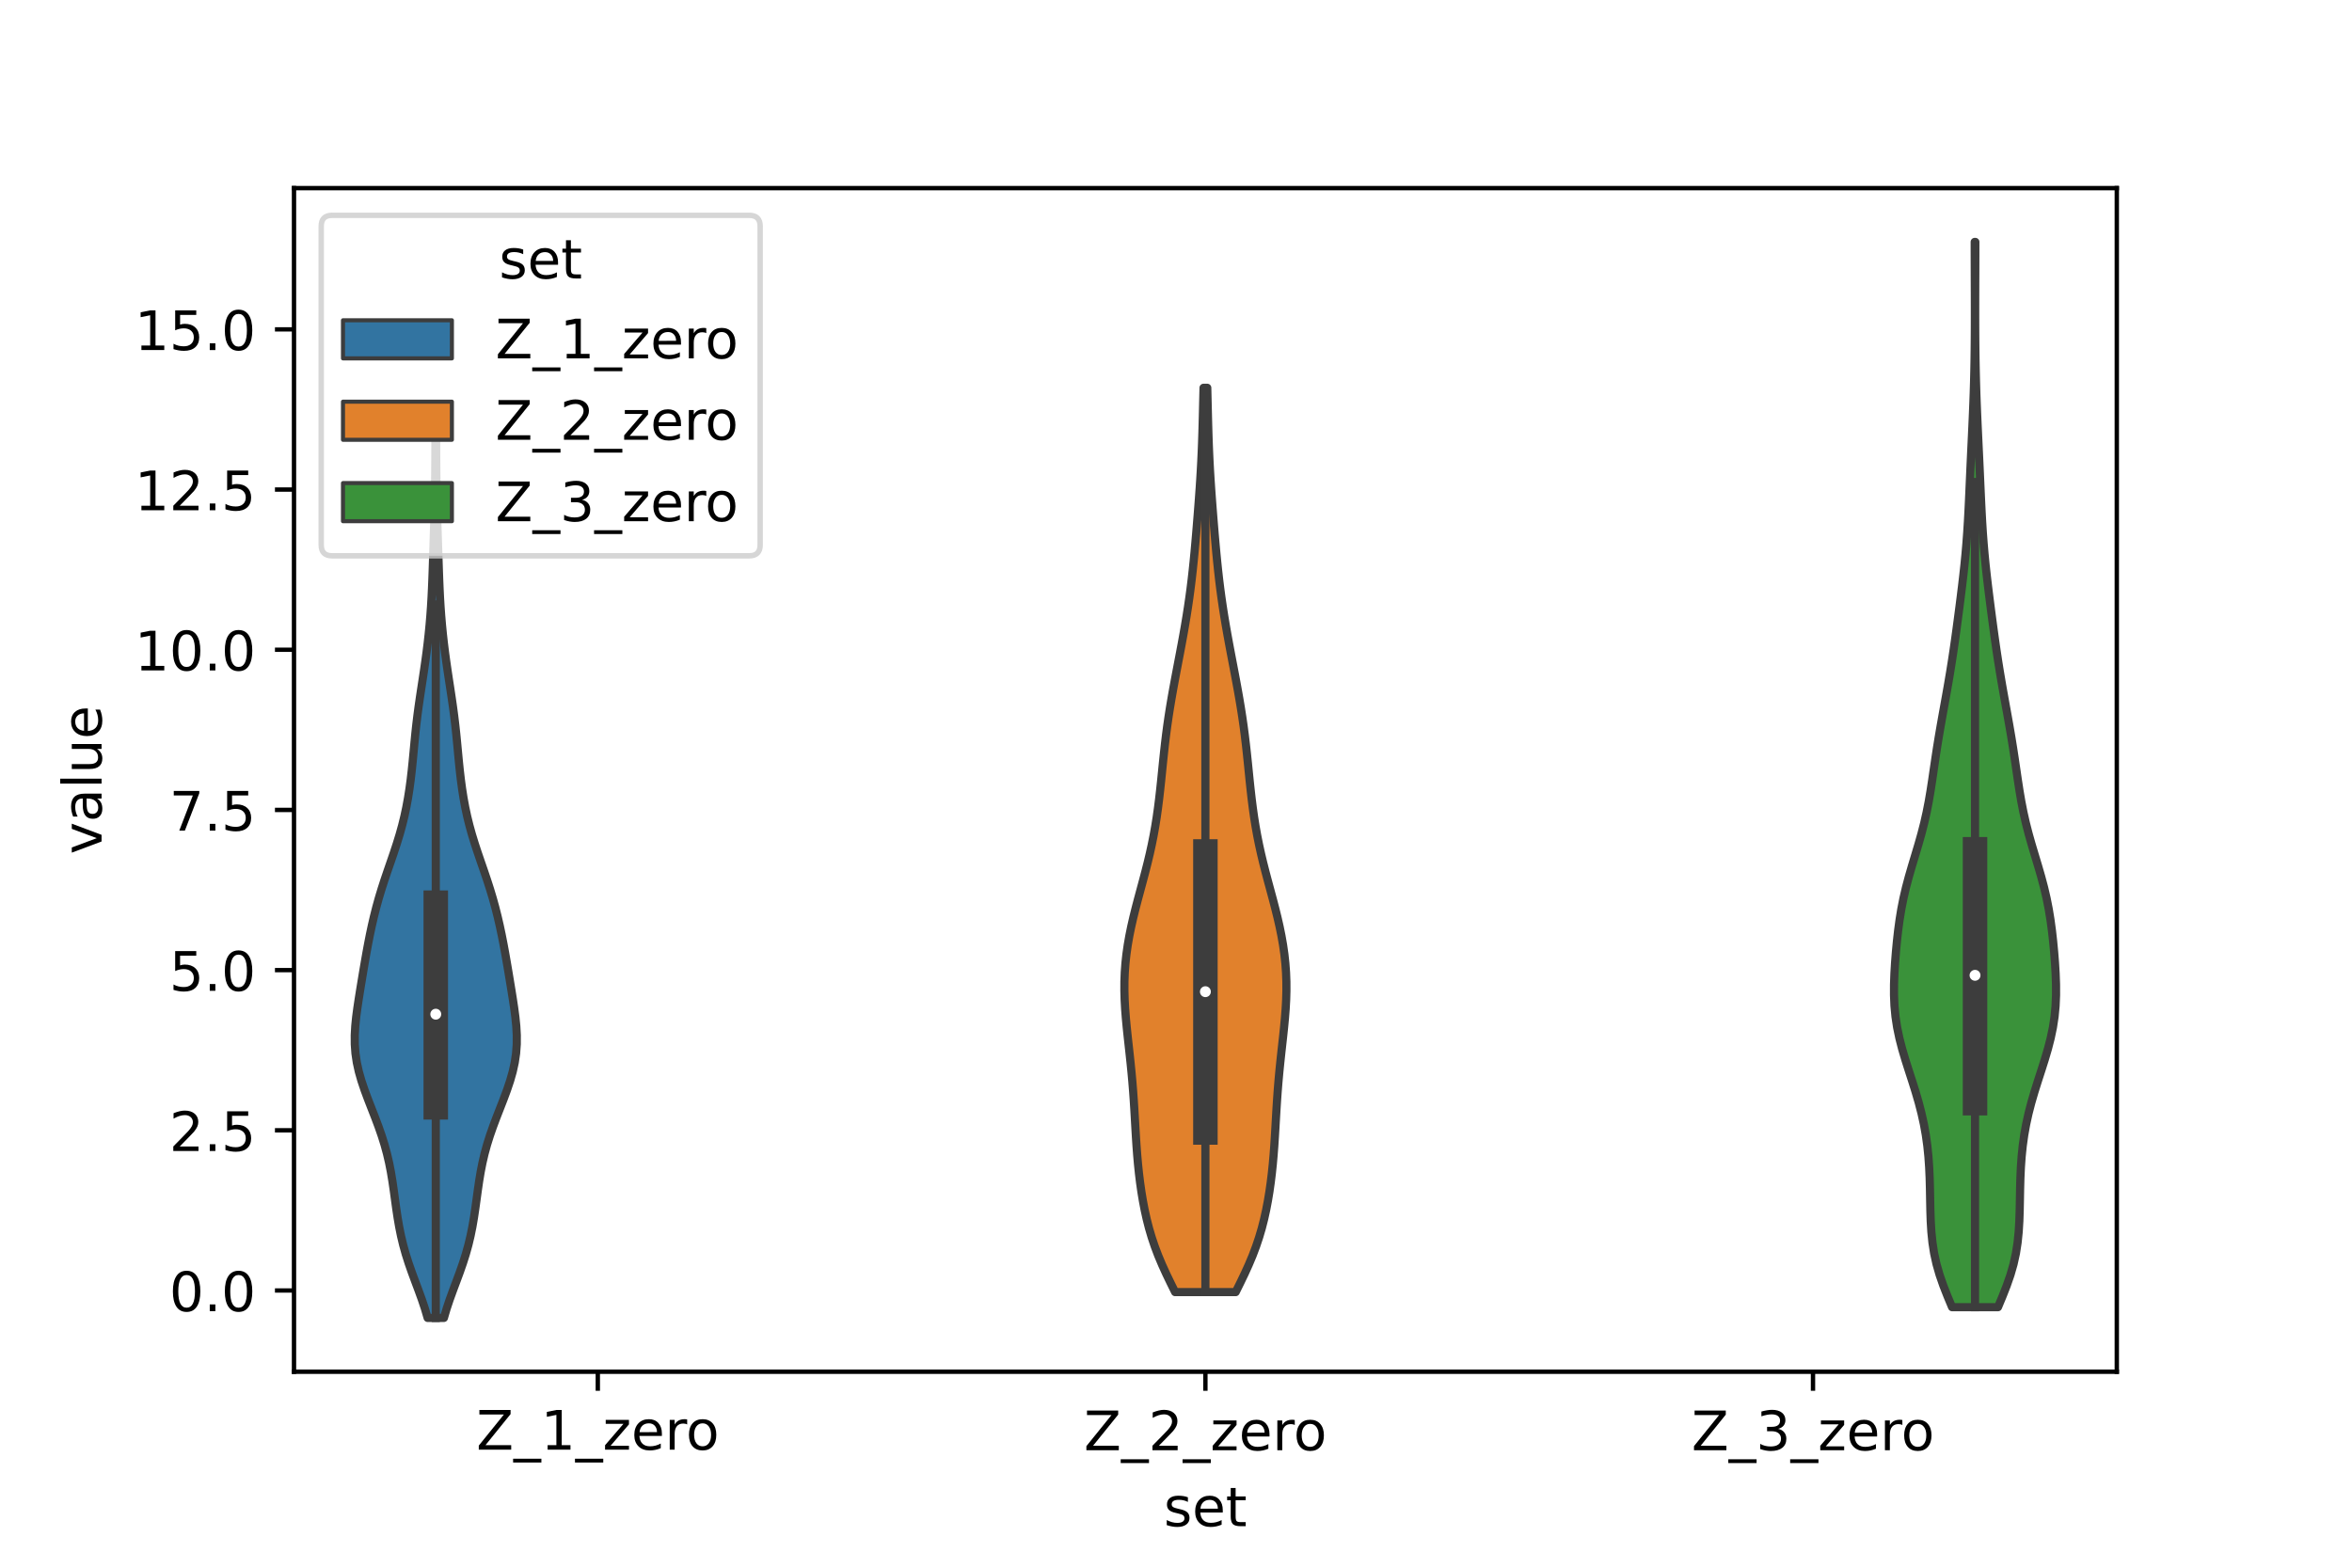 <?xml version="1.0" encoding="utf-8" standalone="no"?>
<!DOCTYPE svg PUBLIC "-//W3C//DTD SVG 1.1//EN"
  "http://www.w3.org/Graphics/SVG/1.1/DTD/svg11.dtd">
<!-- Created with matplotlib (https://matplotlib.org/) -->
<svg height="288pt" version="1.1" viewBox="0 0 432 288" width="432pt" xmlns="http://www.w3.org/2000/svg" xmlns:xlink="http://www.w3.org/1999/xlink">
 <defs>
  <style type="text/css">*{stroke-linecap:butt;stroke-linejoin:round;}</style>
 </defs>
 <g id="figure_1">
  <g id="patch_1">
   <path d="M 0 288 
L 432 288 
L 432 0 
L 0 0 
z
" style="fill:#ffffff;"/>
  </g>
  <g id="axes_1">
   <g id="patch_2">
    <path d="M 54 252 
L 388.8 252 
L 388.8 34.56 
L 54 34.56 
z
" style="fill:#ffffff;"/>
   </g>
   <g id="PolyCollection_1">
    <defs>
     <path d="M 81.535 -45.884 
L 78.545 -45.884 
L 78.053 -47.559 
L 77.493 -49.235 
L 76.886 -50.91 
L 76.258 -52.586 
L 75.638 -54.261 
L 75.052 -55.937 
L 74.52 -57.612 
L 74.052 -59.288 
L 73.652 -60.963 
L 73.313 -62.639 
L 73.026 -64.314 
L 72.776 -65.99 
L 72.545 -67.665 
L 72.318 -69.341 
L 72.074 -71.016 
L 71.797 -72.692 
L 71.469 -74.367 
L 71.079 -76.043 
L 70.621 -77.718 
L 70.094 -79.394 
L 69.508 -81.069 
L 68.878 -82.745 
L 68.223 -84.42 
L 67.571 -86.096 
L 66.949 -87.771 
L 66.385 -89.447 
L 65.908 -91.122 
L 65.538 -92.798 
L 65.29 -94.473 
L 65.166 -96.149 
L 65.16 -97.824 
L 65.253 -99.5 
L 65.422 -101.175 
L 65.644 -102.851 
L 65.896 -104.526 
L 66.163 -106.202 
L 66.438 -107.877 
L 66.716 -109.553 
L 67.001 -111.228 
L 67.295 -112.904 
L 67.604 -114.579 
L 67.933 -116.255 
L 68.289 -117.93 
L 68.676 -119.606 
L 69.1 -121.281 
L 69.563 -122.957 
L 70.067 -124.632 
L 70.607 -126.308 
L 71.174 -127.983 
L 71.754 -129.659 
L 72.328 -131.334 
L 72.88 -133.01 
L 73.395 -134.685 
L 73.861 -136.361 
L 74.273 -138.036 
L 74.632 -139.712 
L 74.94 -141.387 
L 75.203 -143.063 
L 75.429 -144.738 
L 75.623 -146.414 
L 75.796 -148.089 
L 75.955 -149.765 
L 76.112 -151.44 
L 76.275 -153.116 
L 76.455 -154.791 
L 76.656 -156.467 
L 76.878 -158.142 
L 77.119 -159.818 
L 77.371 -161.493 
L 77.628 -163.169 
L 77.88 -164.845 
L 78.121 -166.52 
L 78.348 -168.196 
L 78.555 -169.871 
L 78.741 -171.547 
L 78.905 -173.222 
L 79.047 -174.898 
L 79.166 -176.573 
L 79.265 -178.249 
L 79.346 -179.924 
L 79.415 -181.6 
L 79.475 -183.275 
L 79.53 -184.951 
L 79.584 -186.626 
L 79.637 -188.302 
L 79.69 -189.977 
L 79.742 -191.653 
L 79.79 -193.328 
L 79.834 -195.004 
L 79.871 -196.679 
L 79.902 -198.355 
L 79.926 -200.03 
L 79.944 -201.706 
L 79.956 -203.381 
L 79.964 -205.057 
L 79.968 -206.732 
L 79.97 -208.408 
L 79.973 -210.083 
L 79.976 -211.759 
L 80.104 -211.759 
L 80.104 -211.759 
L 80.107 -210.083 
L 80.11 -208.408 
L 80.112 -206.732 
L 80.116 -205.057 
L 80.124 -203.381 
L 80.136 -201.706 
L 80.154 -200.03 
L 80.178 -198.355 
L 80.209 -196.679 
L 80.246 -195.004 
L 80.29 -193.328 
L 80.338 -191.653 
L 80.39 -189.977 
L 80.443 -188.302 
L 80.496 -186.626 
L 80.55 -184.951 
L 80.605 -183.275 
L 80.665 -181.6 
L 80.734 -179.924 
L 80.815 -178.249 
L 80.914 -176.573 
L 81.033 -174.898 
L 81.175 -173.222 
L 81.339 -171.547 
L 81.525 -169.871 
L 81.732 -168.196 
L 81.959 -166.52 
L 82.2 -164.845 
L 82.452 -163.169 
L 82.709 -161.493 
L 82.961 -159.818 
L 83.202 -158.142 
L 83.424 -156.467 
L 83.625 -154.791 
L 83.805 -153.116 
L 83.968 -151.44 
L 84.125 -149.765 
L 84.284 -148.089 
L 84.457 -146.414 
L 84.651 -144.738 
L 84.877 -143.063 
L 85.14 -141.387 
L 85.448 -139.712 
L 85.807 -138.036 
L 86.219 -136.361 
L 86.685 -134.685 
L 87.2 -133.01 
L 87.752 -131.334 
L 88.326 -129.659 
L 88.906 -127.983 
L 89.473 -126.308 
L 90.013 -124.632 
L 90.517 -122.957 
L 90.98 -121.281 
L 91.404 -119.606 
L 91.791 -117.93 
L 92.147 -116.255 
L 92.476 -114.579 
L 92.785 -112.904 
L 93.079 -111.228 
L 93.364 -109.553 
L 93.642 -107.877 
L 93.917 -106.202 
L 94.184 -104.526 
L 94.436 -102.851 
L 94.658 -101.175 
L 94.827 -99.5 
L 94.92 -97.824 
L 94.914 -96.149 
L 94.79 -94.473 
L 94.542 -92.798 
L 94.172 -91.122 
L 93.695 -89.447 
L 93.131 -87.771 
L 92.509 -86.096 
L 91.857 -84.42 
L 91.202 -82.745 
L 90.572 -81.069 
L 89.986 -79.394 
L 89.459 -77.718 
L 89.001 -76.043 
L 88.611 -74.367 
L 88.283 -72.692 
L 88.006 -71.016 
L 87.762 -69.341 
L 87.535 -67.665 
L 87.304 -65.99 
L 87.054 -64.314 
L 86.767 -62.639 
L 86.428 -60.963 
L 86.028 -59.288 
L 85.56 -57.612 
L 85.028 -55.937 
L 84.442 -54.261 
L 83.822 -52.586 
L 83.194 -50.91 
L 82.587 -49.235 
L 82.027 -47.559 
L 81.535 -45.884 
z
" id="me15325c383" style="stroke:#3d3d3d;stroke-width:1.5;"/>
    </defs>
    <g clip-path="url(#p0ab352d6b3)">
     <use style="fill:#3274a1;stroke:#3d3d3d;stroke-width:1.5;" x="0" xlink:href="#me15325c383" y="288"/>
    </g>
   </g>
   <g id="PolyCollection_2">
    <defs>
     <path d="M 226.96 -50.626 
L 215.84 -50.626 
L 215.009 -52.305 
L 214.201 -53.983 
L 213.437 -55.661 
L 212.732 -57.339 
L 212.097 -59.017 
L 211.533 -60.695 
L 211.039 -62.373 
L 210.61 -64.051 
L 210.239 -65.729 
L 209.918 -67.407 
L 209.64 -69.086 
L 209.402 -70.764 
L 209.197 -72.442 
L 209.022 -74.12 
L 208.874 -75.798 
L 208.748 -77.476 
L 208.639 -79.154 
L 208.54 -80.832 
L 208.445 -82.51 
L 208.347 -84.188 
L 208.241 -85.867 
L 208.122 -87.545 
L 207.988 -89.223 
L 207.837 -90.901 
L 207.671 -92.579 
L 207.493 -94.257 
L 207.308 -95.935 
L 207.123 -97.613 
L 206.947 -99.291 
L 206.789 -100.969 
L 206.659 -102.648 
L 206.566 -104.326 
L 206.52 -106.004 
L 206.526 -107.682 
L 206.59 -109.36 
L 206.713 -111.038 
L 206.895 -112.716 
L 207.135 -114.394 
L 207.429 -116.072 
L 207.77 -117.75 
L 208.153 -119.429 
L 208.568 -121.107 
L 209.007 -122.785 
L 209.459 -124.463 
L 209.913 -126.141 
L 210.358 -127.819 
L 210.785 -129.497 
L 211.185 -131.175 
L 211.554 -132.853 
L 211.889 -134.531 
L 212.189 -136.21 
L 212.456 -137.888 
L 212.692 -139.566 
L 212.903 -141.244 
L 213.094 -142.922 
L 213.272 -144.6 
L 213.441 -146.278 
L 213.61 -147.956 
L 213.785 -149.634 
L 213.97 -151.312 
L 214.172 -152.991 
L 214.393 -154.669 
L 214.635 -156.347 
L 214.898 -158.025 
L 215.179 -159.703 
L 215.476 -161.381 
L 215.785 -163.059 
L 216.102 -164.737 
L 216.422 -166.415 
L 216.742 -168.093 
L 217.057 -169.772 
L 217.363 -171.45 
L 217.657 -173.128 
L 217.937 -174.806 
L 218.2 -176.484 
L 218.444 -178.162 
L 218.67 -179.84 
L 218.877 -181.518 
L 219.066 -183.196 
L 219.241 -184.874 
L 219.403 -186.553 
L 219.554 -188.231 
L 219.699 -189.909 
L 219.838 -191.587 
L 219.973 -193.265 
L 220.104 -194.943 
L 220.229 -196.621 
L 220.349 -198.299 
L 220.46 -199.977 
L 220.56 -201.655 
L 220.649 -203.334 
L 220.726 -205.012 
L 220.792 -206.69 
L 220.847 -208.368 
L 220.895 -210.046 
L 220.938 -211.724 
L 220.978 -213.402 
L 221.018 -215.08 
L 221.058 -216.758 
L 221.742 -216.758 
L 221.742 -216.758 
L 221.782 -215.08 
L 221.822 -213.402 
L 221.862 -211.724 
L 221.905 -210.046 
L 221.953 -208.368 
L 222.008 -206.69 
L 222.074 -205.012 
L 222.151 -203.334 
L 222.24 -201.655 
L 222.34 -199.977 
L 222.451 -198.299 
L 222.571 -196.621 
L 222.696 -194.943 
L 222.827 -193.265 
L 222.962 -191.587 
L 223.101 -189.909 
L 223.246 -188.231 
L 223.397 -186.553 
L 223.559 -184.874 
L 223.734 -183.196 
L 223.923 -181.518 
L 224.13 -179.84 
L 224.356 -178.162 
L 224.6 -176.484 
L 224.863 -174.806 
L 225.143 -173.128 
L 225.437 -171.45 
L 225.743 -169.772 
L 226.058 -168.093 
L 226.378 -166.415 
L 226.698 -164.737 
L 227.015 -163.059 
L 227.324 -161.381 
L 227.621 -159.703 
L 227.902 -158.025 
L 228.165 -156.347 
L 228.407 -154.669 
L 228.628 -152.991 
L 228.83 -151.312 
L 229.015 -149.634 
L 229.19 -147.956 
L 229.359 -146.278 
L 229.528 -144.6 
L 229.706 -142.922 
L 229.897 -141.244 
L 230.108 -139.566 
L 230.344 -137.888 
L 230.611 -136.21 
L 230.911 -134.531 
L 231.246 -132.853 
L 231.615 -131.175 
L 232.015 -129.497 
L 232.442 -127.819 
L 232.887 -126.141 
L 233.341 -124.463 
L 233.793 -122.785 
L 234.232 -121.107 
L 234.647 -119.429 
L 235.03 -117.75 
L 235.371 -116.072 
L 235.665 -114.394 
L 235.905 -112.716 
L 236.087 -111.038 
L 236.21 -109.36 
L 236.274 -107.682 
L 236.28 -106.004 
L 236.234 -104.326 
L 236.141 -102.648 
L 236.011 -100.969 
L 235.853 -99.291 
L 235.677 -97.613 
L 235.492 -95.935 
L 235.307 -94.257 
L 235.129 -92.579 
L 234.963 -90.901 
L 234.812 -89.223 
L 234.678 -87.545 
L 234.559 -85.867 
L 234.453 -84.188 
L 234.355 -82.51 
L 234.26 -80.832 
L 234.161 -79.154 
L 234.052 -77.476 
L 233.926 -75.798 
L 233.778 -74.12 
L 233.603 -72.442 
L 233.398 -70.764 
L 233.16 -69.086 
L 232.882 -67.407 
L 232.561 -65.729 
L 232.19 -64.051 
L 231.761 -62.373 
L 231.267 -60.695 
L 230.703 -59.017 
L 230.068 -57.339 
L 229.363 -55.661 
L 228.599 -53.983 
L 227.791 -52.305 
L 226.96 -50.626 
z
" id="m0bd077bb46" style="stroke:#3d3d3d;stroke-width:1.5;"/>
    </defs>
    <g clip-path="url(#p0ab352d6b3)">
     <use style="fill:#e1812c;stroke:#3d3d3d;stroke-width:1.5;" x="0" xlink:href="#m0bd077bb46" y="288"/>
    </g>
   </g>
   <g id="PolyCollection_3">
    <defs>
     <path d="M 366.976 -47.856 
L 358.544 -47.856 
L 357.72 -49.832 
L 356.942 -51.809 
L 356.254 -53.786 
L 355.686 -55.763 
L 355.25 -57.739 
L 354.942 -59.716 
L 354.741 -61.693 
L 354.622 -63.67 
L 354.557 -65.647 
L 354.517 -67.623 
L 354.481 -69.6 
L 354.427 -71.577 
L 354.338 -73.554 
L 354.199 -75.53 
L 353.998 -77.507 
L 353.723 -79.484 
L 353.369 -81.461 
L 352.934 -83.438 
L 352.423 -85.414 
L 351.847 -87.391 
L 351.226 -89.368 
L 350.586 -91.345 
L 349.958 -93.321 
L 349.374 -95.298 
L 348.865 -97.275 
L 348.453 -99.252 
L 348.152 -101.229 
L 347.964 -103.205 
L 347.88 -105.182 
L 347.883 -107.159 
L 347.954 -109.136 
L 348.073 -111.112 
L 348.228 -113.089 
L 348.414 -115.066 
L 348.635 -117.043 
L 348.901 -119.02 
L 349.223 -120.996 
L 349.613 -122.973 
L 350.074 -124.95 
L 350.599 -126.927 
L 351.171 -128.903 
L 351.767 -130.88 
L 352.358 -132.857 
L 352.917 -134.834 
L 353.425 -136.81 
L 353.872 -138.787 
L 354.258 -140.764 
L 354.594 -142.741 
L 354.898 -144.718 
L 355.186 -146.694 
L 355.477 -148.671 
L 355.779 -150.648 
L 356.1 -152.625 
L 356.438 -154.601 
L 356.789 -156.578 
L 357.146 -158.555 
L 357.502 -160.532 
L 357.849 -162.509 
L 358.183 -164.485 
L 358.5 -166.462 
L 358.8 -168.439 
L 359.084 -170.416 
L 359.356 -172.392 
L 359.62 -174.369 
L 359.878 -176.346 
L 360.13 -178.323 
L 360.374 -180.3 
L 360.606 -182.276 
L 360.821 -184.253 
L 361.014 -186.23 
L 361.183 -188.207 
L 361.329 -190.183 
L 361.453 -192.16 
L 361.56 -194.137 
L 361.655 -196.114 
L 361.744 -198.091 
L 361.831 -200.067 
L 361.919 -202.044 
L 362.01 -204.021 
L 362.103 -205.998 
L 362.196 -207.974 
L 362.287 -209.951 
L 362.374 -211.928 
L 362.453 -213.905 
L 362.524 -215.882 
L 362.583 -217.858 
L 362.632 -219.835 
L 362.67 -221.812 
L 362.697 -223.789 
L 362.715 -225.765 
L 362.726 -227.742 
L 362.73 -229.719 
L 362.73 -231.696 
L 362.726 -233.672 
L 362.72 -235.649 
L 362.713 -237.626 
L 362.707 -239.603 
L 362.703 -241.58 
L 362.702 -243.556 
L 362.818 -243.556 
L 362.818 -243.556 
L 362.817 -241.58 
L 362.813 -239.603 
L 362.807 -237.626 
L 362.8 -235.649 
L 362.794 -233.672 
L 362.79 -231.696 
L 362.79 -229.719 
L 362.794 -227.742 
L 362.805 -225.765 
L 362.823 -223.789 
L 362.85 -221.812 
L 362.888 -219.835 
L 362.937 -217.858 
L 362.996 -215.882 
L 363.067 -213.905 
L 363.146 -211.928 
L 363.233 -209.951 
L 363.324 -207.974 
L 363.417 -205.998 
L 363.51 -204.021 
L 363.601 -202.044 
L 363.689 -200.067 
L 363.776 -198.091 
L 363.865 -196.114 
L 363.96 -194.137 
L 364.067 -192.16 
L 364.191 -190.183 
L 364.337 -188.207 
L 364.506 -186.23 
L 364.699 -184.253 
L 364.914 -182.276 
L 365.146 -180.3 
L 365.39 -178.323 
L 365.642 -176.346 
L 365.9 -174.369 
L 366.164 -172.392 
L 366.436 -170.416 
L 366.72 -168.439 
L 367.02 -166.462 
L 367.337 -164.485 
L 367.671 -162.509 
L 368.018 -160.532 
L 368.374 -158.555 
L 368.731 -156.578 
L 369.082 -154.601 
L 369.42 -152.625 
L 369.74 -150.648 
L 370.043 -148.671 
L 370.334 -146.694 
L 370.622 -144.718 
L 370.926 -142.741 
L 371.262 -140.764 
L 371.648 -138.787 
L 372.095 -136.81 
L 372.603 -134.834 
L 373.162 -132.857 
L 373.753 -130.88 
L 374.349 -128.903 
L 374.921 -126.927 
L 375.446 -124.95 
L 375.907 -122.973 
L 376.297 -120.996 
L 376.619 -119.02 
L 376.885 -117.043 
L 377.106 -115.066 
L 377.292 -113.089 
L 377.447 -111.112 
L 377.566 -109.136 
L 377.637 -107.159 
L 377.64 -105.182 
L 377.556 -103.205 
L 377.368 -101.229 
L 377.067 -99.252 
L 376.655 -97.275 
L 376.146 -95.298 
L 375.562 -93.321 
L 374.934 -91.345 
L 374.294 -89.368 
L 373.673 -87.391 
L 373.097 -85.414 
L 372.586 -83.438 
L 372.151 -81.461 
L 371.797 -79.484 
L 371.522 -77.507 
L 371.321 -75.53 
L 371.182 -73.554 
L 371.093 -71.577 
L 371.039 -69.6 
L 371.003 -67.623 
L 370.963 -65.647 
L 370.898 -63.67 
L 370.779 -61.693 
L 370.578 -59.716 
L 370.27 -57.739 
L 369.834 -55.763 
L 369.266 -53.786 
L 368.578 -51.809 
L 367.8 -49.832 
L 366.976 -47.856 
z
" id="md43a4fb6d4" style="stroke:#3d3d3d;stroke-width:1.5;"/>
    </defs>
    <g clip-path="url(#p0ab352d6b3)">
     <use style="fill:#3a923a;stroke:#3d3d3d;stroke-width:1.5;" x="0" xlink:href="#md43a4fb6d4" y="288"/>
    </g>
   </g>
   <g id="patch_3">
    <path clip-path="url(#p0ab352d6b3)" d="M 109.8 237.076 
L 109.8 237.076 
L 109.8 237.076 
L 109.8 237.076 
z
" style="fill:#3274a1;stroke:#3d3d3d;stroke-linejoin:miter;stroke-width:0.75;"/>
   </g>
   <g id="patch_4">
    <path clip-path="url(#p0ab352d6b3)" d="M 109.8 237.076 
L 109.8 237.076 
L 109.8 237.076 
L 109.8 237.076 
z
" style="fill:#e1812c;stroke:#3d3d3d;stroke-linejoin:miter;stroke-width:0.75;"/>
   </g>
   <g id="patch_5">
    <path clip-path="url(#p0ab352d6b3)" d="M 109.8 237.076 
L 109.8 237.076 
L 109.8 237.076 
L 109.8 237.076 
z
" style="fill:#3a923a;stroke:#3d3d3d;stroke-linejoin:miter;stroke-width:0.75;"/>
   </g>
   <g id="matplotlib.axis_1">
    <g id="xtick_1">
     <g id="line2d_1">
      <defs>
       <path d="M 0 0 
L 0 3.5 
" id="m065d43fe01" style="stroke:#000000;stroke-width:0.8;"/>
      </defs>
      <g>
       <use style="stroke:#000000;stroke-width:0.8;" x="109.8" xlink:href="#m065d43fe01" y="252"/>
      </g>
     </g>
     <g id="text_1">
      <!-- Z_1_zero -->
      <g transform="translate(87.491 266.32)scale(0.1 -0.1)">
       <defs>
        <path d="M 5.609 72.906 
L 62.891 72.906 
L 62.891 65.375 
L 16.797 8.297 
L 64.016 8.297 
L 64.016 0 
L 4.5 0 
L 4.5 7.516 
L 50.594 64.594 
L 5.609 64.594 
z
" id="DejaVuSans-90"/>
        <path d="M 50.984 -16.609 
L 50.984 -23.578 
L -0.984 -23.578 
L -0.984 -16.609 
z
" id="DejaVuSans-95"/>
        <path d="M 12.406 8.297 
L 28.516 8.297 
L 28.516 63.922 
L 10.984 60.406 
L 10.984 69.391 
L 28.422 72.906 
L 38.281 72.906 
L 38.281 8.297 
L 54.391 8.297 
L 54.391 0 
L 12.406 0 
z
" id="DejaVuSans-49"/>
        <path d="M 5.516 54.688 
L 48.188 54.688 
L 48.188 46.484 
L 14.406 7.172 
L 48.188 7.172 
L 48.188 0 
L 4.297 0 
L 4.297 8.203 
L 38.094 47.516 
L 5.516 47.516 
z
" id="DejaVuSans-122"/>
        <path d="M 56.203 29.594 
L 56.203 25.203 
L 14.891 25.203 
Q 15.484 15.922 20.484 11.062 
Q 25.484 6.203 34.422 6.203 
Q 39.594 6.203 44.453 7.469 
Q 49.312 8.734 54.109 11.281 
L 54.109 2.781 
Q 49.266 0.734 44.188 -0.344 
Q 39.109 -1.422 33.891 -1.422 
Q 20.797 -1.422 13.156 6.188 
Q 5.516 13.812 5.516 26.812 
Q 5.516 40.234 12.766 48.109 
Q 20.016 56 32.328 56 
Q 43.359 56 49.781 48.891 
Q 56.203 41.797 56.203 29.594 
z
M 47.219 32.234 
Q 47.125 39.594 43.094 43.984 
Q 39.062 48.391 32.422 48.391 
Q 24.906 48.391 20.391 44.141 
Q 15.875 39.891 15.188 32.172 
z
" id="DejaVuSans-101"/>
        <path d="M 41.109 46.297 
Q 39.594 47.172 37.812 47.578 
Q 36.031 48 33.891 48 
Q 26.266 48 22.188 43.047 
Q 18.109 38.094 18.109 28.812 
L 18.109 0 
L 9.078 0 
L 9.078 54.688 
L 18.109 54.688 
L 18.109 46.188 
Q 20.953 51.172 25.484 53.578 
Q 30.031 56 36.531 56 
Q 37.453 56 38.578 55.875 
Q 39.703 55.766 41.062 55.516 
z
" id="DejaVuSans-114"/>
        <path d="M 30.609 48.391 
Q 23.391 48.391 19.188 42.75 
Q 14.984 37.109 14.984 27.297 
Q 14.984 17.484 19.156 11.844 
Q 23.344 6.203 30.609 6.203 
Q 37.797 6.203 41.984 11.859 
Q 46.188 17.531 46.188 27.297 
Q 46.188 37.016 41.984 42.703 
Q 37.797 48.391 30.609 48.391 
z
M 30.609 56 
Q 42.328 56 49.016 48.375 
Q 55.719 40.766 55.719 27.297 
Q 55.719 13.875 49.016 6.219 
Q 42.328 -1.422 30.609 -1.422 
Q 18.844 -1.422 12.172 6.219 
Q 5.516 13.875 5.516 27.297 
Q 5.516 40.766 12.172 48.375 
Q 18.844 56 30.609 56 
z
" id="DejaVuSans-111"/>
       </defs>
       <use xlink:href="#DejaVuSans-90"/>
       <use x="68.506" xlink:href="#DejaVuSans-95"/>
       <use x="118.506" xlink:href="#DejaVuSans-49"/>
       <use x="182.129" xlink:href="#DejaVuSans-95"/>
       <use x="232.129" xlink:href="#DejaVuSans-122"/>
       <use x="284.619" xlink:href="#DejaVuSans-101"/>
       <use x="346.143" xlink:href="#DejaVuSans-114"/>
       <use x="385.006" xlink:href="#DejaVuSans-111"/>
      </g>
     </g>
    </g>
    <g id="xtick_2">
     <g id="line2d_2">
      <g>
       <use style="stroke:#000000;stroke-width:0.8;" x="221.4" xlink:href="#m065d43fe01" y="252"/>
      </g>
     </g>
     <g id="text_2">
      <!-- Z_2_zero -->
      <g transform="translate(199.091 266.422)scale(0.1 -0.1)">
       <defs>
        <path d="M 19.188 8.297 
L 53.609 8.297 
L 53.609 0 
L 7.328 0 
L 7.328 8.297 
Q 12.938 14.109 22.625 23.891 
Q 32.328 33.688 34.812 36.531 
Q 39.547 41.844 41.422 45.531 
Q 43.312 49.219 43.312 52.781 
Q 43.312 58.594 39.234 62.25 
Q 35.156 65.922 28.609 65.922 
Q 23.969 65.922 18.812 64.312 
Q 13.672 62.703 7.812 59.422 
L 7.812 69.391 
Q 13.766 71.781 18.938 73 
Q 24.125 74.219 28.422 74.219 
Q 39.75 74.219 46.484 68.547 
Q 53.219 62.891 53.219 53.422 
Q 53.219 48.922 51.531 44.891 
Q 49.859 40.875 45.406 35.406 
Q 44.188 33.984 37.641 27.219 
Q 31.109 20.453 19.188 8.297 
z
" id="DejaVuSans-50"/>
       </defs>
       <use xlink:href="#DejaVuSans-90"/>
       <use x="68.506" xlink:href="#DejaVuSans-95"/>
       <use x="118.506" xlink:href="#DejaVuSans-50"/>
       <use x="182.129" xlink:href="#DejaVuSans-95"/>
       <use x="232.129" xlink:href="#DejaVuSans-122"/>
       <use x="284.619" xlink:href="#DejaVuSans-101"/>
       <use x="346.143" xlink:href="#DejaVuSans-114"/>
       <use x="385.006" xlink:href="#DejaVuSans-111"/>
      </g>
     </g>
    </g>
    <g id="xtick_3">
     <g id="line2d_3">
      <g>
       <use style="stroke:#000000;stroke-width:0.8;" x="333" xlink:href="#m065d43fe01" y="252"/>
      </g>
     </g>
     <g id="text_3">
      <!-- Z_3_zero -->
      <g transform="translate(310.691 266.422)scale(0.1 -0.1)">
       <defs>
        <path d="M 40.578 39.312 
Q 47.656 37.797 51.625 33 
Q 55.609 28.219 55.609 21.188 
Q 55.609 10.406 48.188 4.484 
Q 40.766 -1.422 27.094 -1.422 
Q 22.516 -1.422 17.656 -0.516 
Q 12.797 0.391 7.625 2.203 
L 7.625 11.719 
Q 11.719 9.328 16.594 8.109 
Q 21.484 6.891 26.812 6.891 
Q 36.078 6.891 40.938 10.547 
Q 45.797 14.203 45.797 21.188 
Q 45.797 27.641 41.281 31.266 
Q 36.766 34.906 28.719 34.906 
L 20.219 34.906 
L 20.219 43.016 
L 29.109 43.016 
Q 36.375 43.016 40.234 45.922 
Q 44.094 48.828 44.094 54.297 
Q 44.094 59.906 40.109 62.906 
Q 36.141 65.922 28.719 65.922 
Q 24.656 65.922 20.016 65.031 
Q 15.375 64.156 9.812 62.312 
L 9.812 71.094 
Q 15.438 72.656 20.344 73.438 
Q 25.25 74.219 29.594 74.219 
Q 40.828 74.219 47.359 69.109 
Q 53.906 64.016 53.906 55.328 
Q 53.906 49.266 50.438 45.094 
Q 46.969 40.922 40.578 39.312 
z
" id="DejaVuSans-51"/>
       </defs>
       <use xlink:href="#DejaVuSans-90"/>
       <use x="68.506" xlink:href="#DejaVuSans-95"/>
       <use x="118.506" xlink:href="#DejaVuSans-51"/>
       <use x="182.129" xlink:href="#DejaVuSans-95"/>
       <use x="232.129" xlink:href="#DejaVuSans-122"/>
       <use x="284.619" xlink:href="#DejaVuSans-101"/>
       <use x="346.143" xlink:href="#DejaVuSans-114"/>
       <use x="385.006" xlink:href="#DejaVuSans-111"/>
      </g>
     </g>
    </g>
    <g id="text_4">
     <!-- set -->
     <g transform="translate(213.759 280.378)scale(0.1 -0.1)">
      <defs>
       <path d="M 44.281 53.078 
L 44.281 44.578 
Q 40.484 46.531 36.375 47.5 
Q 32.281 48.484 27.875 48.484 
Q 21.188 48.484 17.844 46.438 
Q 14.5 44.391 14.5 40.281 
Q 14.5 37.156 16.891 35.375 
Q 19.281 33.594 26.516 31.984 
L 29.594 31.297 
Q 39.156 29.25 43.188 25.516 
Q 47.219 21.781 47.219 15.094 
Q 47.219 7.469 41.188 3.016 
Q 35.156 -1.422 24.609 -1.422 
Q 20.219 -1.422 15.453 -0.562 
Q 10.688 0.297 5.422 2 
L 5.422 11.281 
Q 10.406 8.688 15.234 7.391 
Q 20.062 6.109 24.812 6.109 
Q 31.156 6.109 34.562 8.281 
Q 37.984 10.453 37.984 14.406 
Q 37.984 18.062 35.516 20.016 
Q 33.062 21.969 24.703 23.781 
L 21.578 24.516 
Q 13.234 26.266 9.516 29.906 
Q 5.812 33.547 5.812 39.891 
Q 5.812 47.609 11.281 51.797 
Q 16.75 56 26.812 56 
Q 31.781 56 36.172 55.266 
Q 40.578 54.547 44.281 53.078 
z
" id="DejaVuSans-115"/>
       <path d="M 18.312 70.219 
L 18.312 54.688 
L 36.812 54.688 
L 36.812 47.703 
L 18.312 47.703 
L 18.312 18.016 
Q 18.312 11.328 20.141 9.422 
Q 21.969 7.516 27.594 7.516 
L 36.812 7.516 
L 36.812 0 
L 27.594 0 
Q 17.188 0 13.234 3.875 
Q 9.281 7.766 9.281 18.016 
L 9.281 47.703 
L 2.688 47.703 
L 2.688 54.688 
L 9.281 54.688 
L 9.281 70.219 
z
" id="DejaVuSans-116"/>
      </defs>
      <use xlink:href="#DejaVuSans-115"/>
      <use x="52.1" xlink:href="#DejaVuSans-101"/>
      <use x="113.623" xlink:href="#DejaVuSans-116"/>
     </g>
    </g>
   </g>
   <g id="matplotlib.axis_2">
    <g id="ytick_1">
     <g id="line2d_4">
      <defs>
       <path d="M 0 0 
L -3.5 0 
" id="m9914dcf514" style="stroke:#000000;stroke-width:0.8;"/>
      </defs>
      <g>
       <use style="stroke:#000000;stroke-width:0.8;" x="54" xlink:href="#m9914dcf514" y="237.076"/>
      </g>
     </g>
     <g id="text_5">
      <!-- 0.0 -->
      <g transform="translate(31.097 240.875)scale(0.1 -0.1)">
       <defs>
        <path d="M 31.781 66.406 
Q 24.172 66.406 20.328 58.906 
Q 16.5 51.422 16.5 36.375 
Q 16.5 21.391 20.328 13.891 
Q 24.172 6.391 31.781 6.391 
Q 39.453 6.391 43.281 13.891 
Q 47.125 21.391 47.125 36.375 
Q 47.125 51.422 43.281 58.906 
Q 39.453 66.406 31.781 66.406 
z
M 31.781 74.219 
Q 44.047 74.219 50.516 64.516 
Q 56.984 54.828 56.984 36.375 
Q 56.984 17.969 50.516 8.266 
Q 44.047 -1.422 31.781 -1.422 
Q 19.531 -1.422 13.062 8.266 
Q 6.594 17.969 6.594 36.375 
Q 6.594 54.828 13.062 64.516 
Q 19.531 74.219 31.781 74.219 
z
" id="DejaVuSans-48"/>
        <path d="M 10.688 12.406 
L 21 12.406 
L 21 0 
L 10.688 0 
z
" id="DejaVuSans-46"/>
       </defs>
       <use xlink:href="#DejaVuSans-48"/>
       <use x="63.623" xlink:href="#DejaVuSans-46"/>
       <use x="95.41" xlink:href="#DejaVuSans-48"/>
      </g>
     </g>
    </g>
    <g id="ytick_2">
     <g id="line2d_5">
      <g>
       <use style="stroke:#000000;stroke-width:0.8;" x="54" xlink:href="#m9914dcf514" y="207.648"/>
      </g>
     </g>
     <g id="text_6">
      <!-- 2.5 -->
      <g transform="translate(31.097 211.447)scale(0.1 -0.1)">
       <defs>
        <path d="M 10.797 72.906 
L 49.516 72.906 
L 49.516 64.594 
L 19.828 64.594 
L 19.828 46.734 
Q 21.969 47.469 24.109 47.828 
Q 26.266 48.188 28.422 48.188 
Q 40.625 48.188 47.75 41.5 
Q 54.891 34.812 54.891 23.391 
Q 54.891 11.625 47.562 5.094 
Q 40.234 -1.422 26.906 -1.422 
Q 22.312 -1.422 17.547 -0.641 
Q 12.797 0.141 7.719 1.703 
L 7.719 11.625 
Q 12.109 9.234 16.797 8.062 
Q 21.484 6.891 26.703 6.891 
Q 35.156 6.891 40.078 11.328 
Q 45.016 15.766 45.016 23.391 
Q 45.016 31 40.078 35.438 
Q 35.156 39.891 26.703 39.891 
Q 22.75 39.891 18.812 39.016 
Q 14.891 38.141 10.797 36.281 
z
" id="DejaVuSans-53"/>
       </defs>
       <use xlink:href="#DejaVuSans-50"/>
       <use x="63.623" xlink:href="#DejaVuSans-46"/>
       <use x="95.41" xlink:href="#DejaVuSans-53"/>
      </g>
     </g>
    </g>
    <g id="ytick_3">
     <g id="line2d_6">
      <g>
       <use style="stroke:#000000;stroke-width:0.8;" x="54" xlink:href="#m9914dcf514" y="178.221"/>
      </g>
     </g>
     <g id="text_7">
      <!-- 5.0 -->
      <g transform="translate(31.097 182.02)scale(0.1 -0.1)">
       <use xlink:href="#DejaVuSans-53"/>
       <use x="63.623" xlink:href="#DejaVuSans-46"/>
       <use x="95.41" xlink:href="#DejaVuSans-48"/>
      </g>
     </g>
    </g>
    <g id="ytick_4">
     <g id="line2d_7">
      <g>
       <use style="stroke:#000000;stroke-width:0.8;" x="54" xlink:href="#m9914dcf514" y="148.793"/>
      </g>
     </g>
     <g id="text_8">
      <!-- 7.5 -->
      <g transform="translate(31.097 152.592)scale(0.1 -0.1)">
       <defs>
        <path d="M 8.203 72.906 
L 55.078 72.906 
L 55.078 68.703 
L 28.609 0 
L 18.312 0 
L 43.219 64.594 
L 8.203 64.594 
z
" id="DejaVuSans-55"/>
       </defs>
       <use xlink:href="#DejaVuSans-55"/>
       <use x="63.623" xlink:href="#DejaVuSans-46"/>
       <use x="95.41" xlink:href="#DejaVuSans-53"/>
      </g>
     </g>
    </g>
    <g id="ytick_5">
     <g id="line2d_8">
      <g>
       <use style="stroke:#000000;stroke-width:0.8;" x="54" xlink:href="#m9914dcf514" y="119.365"/>
      </g>
     </g>
     <g id="text_9">
      <!-- 10.0 -->
      <g transform="translate(24.734 123.165)scale(0.1 -0.1)">
       <use xlink:href="#DejaVuSans-49"/>
       <use x="63.623" xlink:href="#DejaVuSans-48"/>
       <use x="127.246" xlink:href="#DejaVuSans-46"/>
       <use x="159.033" xlink:href="#DejaVuSans-48"/>
      </g>
     </g>
    </g>
    <g id="ytick_6">
     <g id="line2d_9">
      <g>
       <use style="stroke:#000000;stroke-width:0.8;" x="54" xlink:href="#m9914dcf514" y="89.938"/>
      </g>
     </g>
     <g id="text_10">
      <!-- 12.5 -->
      <g transform="translate(24.734 93.737)scale(0.1 -0.1)">
       <use xlink:href="#DejaVuSans-49"/>
       <use x="63.623" xlink:href="#DejaVuSans-50"/>
       <use x="127.246" xlink:href="#DejaVuSans-46"/>
       <use x="159.033" xlink:href="#DejaVuSans-53"/>
      </g>
     </g>
    </g>
    <g id="ytick_7">
     <g id="line2d_10">
      <g>
       <use style="stroke:#000000;stroke-width:0.8;" x="54" xlink:href="#m9914dcf514" y="60.51"/>
      </g>
     </g>
     <g id="text_11">
      <!-- 15.0 -->
      <g transform="translate(24.734 64.31)scale(0.1 -0.1)">
       <use xlink:href="#DejaVuSans-49"/>
       <use x="63.623" xlink:href="#DejaVuSans-53"/>
       <use x="127.246" xlink:href="#DejaVuSans-46"/>
       <use x="159.033" xlink:href="#DejaVuSans-48"/>
      </g>
     </g>
    </g>
    <g id="text_12">
     <!-- value -->
     <g transform="translate(18.655 156.938)rotate(-90)scale(0.1 -0.1)">
      <defs>
       <path d="M 2.984 54.688 
L 12.5 54.688 
L 29.594 8.797 
L 46.688 54.688 
L 56.203 54.688 
L 35.688 0 
L 23.484 0 
z
" id="DejaVuSans-118"/>
       <path d="M 34.281 27.484 
Q 23.391 27.484 19.188 25 
Q 14.984 22.516 14.984 16.5 
Q 14.984 11.719 18.141 8.906 
Q 21.297 6.109 26.703 6.109 
Q 34.188 6.109 38.703 11.406 
Q 43.219 16.703 43.219 25.484 
L 43.219 27.484 
z
M 52.203 31.203 
L 52.203 0 
L 43.219 0 
L 43.219 8.297 
Q 40.141 3.328 35.547 0.953 
Q 30.953 -1.422 24.312 -1.422 
Q 15.922 -1.422 10.953 3.297 
Q 6 8.016 6 15.922 
Q 6 25.141 12.172 29.828 
Q 18.359 34.516 30.609 34.516 
L 43.219 34.516 
L 43.219 35.406 
Q 43.219 41.609 39.141 45 
Q 35.062 48.391 27.688 48.391 
Q 23 48.391 18.547 47.266 
Q 14.109 46.141 10.016 43.891 
L 10.016 52.203 
Q 14.938 54.109 19.578 55.047 
Q 24.219 56 28.609 56 
Q 40.484 56 46.344 49.844 
Q 52.203 43.703 52.203 31.203 
z
" id="DejaVuSans-97"/>
       <path d="M 9.422 75.984 
L 18.406 75.984 
L 18.406 0 
L 9.422 0 
z
" id="DejaVuSans-108"/>
       <path d="M 8.5 21.578 
L 8.5 54.688 
L 17.484 54.688 
L 17.484 21.922 
Q 17.484 14.156 20.5 10.266 
Q 23.531 6.391 29.594 6.391 
Q 36.859 6.391 41.078 11.031 
Q 45.312 15.672 45.312 23.688 
L 45.312 54.688 
L 54.297 54.688 
L 54.297 0 
L 45.312 0 
L 45.312 8.406 
Q 42.047 3.422 37.719 1 
Q 33.406 -1.422 27.688 -1.422 
Q 18.266 -1.422 13.375 4.438 
Q 8.5 10.297 8.5 21.578 
z
M 31.109 56 
z
" id="DejaVuSans-117"/>
      </defs>
      <use xlink:href="#DejaVuSans-118"/>
      <use x="59.18" xlink:href="#DejaVuSans-97"/>
      <use x="120.459" xlink:href="#DejaVuSans-108"/>
      <use x="148.242" xlink:href="#DejaVuSans-117"/>
      <use x="211.621" xlink:href="#DejaVuSans-101"/>
     </g>
    </g>
   </g>
   <g id="line2d_11">
    <path clip-path="url(#p0ab352d6b3)" d="M 80.04 242.116 
L 80.04 111.036 
" style="fill:none;stroke:#3d3d3d;stroke-linecap:square;stroke-width:1.5;"/>
   </g>
   <g id="line2d_12">
    <path clip-path="url(#p0ab352d6b3)" d="M 80.04 203.427 
L 80.04 165.833 
" style="fill:none;stroke:#3d3d3d;stroke-linecap:square;stroke-width:4.5;"/>
   </g>
   <g id="line2d_13">
    <path clip-path="url(#p0ab352d6b3)" d="M 221.4 237.374 
L 221.4 79.991 
" style="fill:none;stroke:#3d3d3d;stroke-linecap:square;stroke-width:1.5;"/>
   </g>
   <g id="line2d_14">
    <path clip-path="url(#p0ab352d6b3)" d="M 221.4 208.052 
L 221.4 156.426 
" style="fill:none;stroke:#3d3d3d;stroke-linecap:square;stroke-width:4.5;"/>
   </g>
   <g id="line2d_15">
    <path clip-path="url(#p0ab352d6b3)" d="M 362.76 240.144 
L 362.76 88.549 
" style="fill:none;stroke:#3d3d3d;stroke-linecap:square;stroke-width:1.5;"/>
   </g>
   <g id="line2d_16">
    <path clip-path="url(#p0ab352d6b3)" d="M 362.76 202.666 
L 362.76 156.024 
" style="fill:none;stroke:#3d3d3d;stroke-linecap:square;stroke-width:4.5;"/>
   </g>
   <g id="patch_6">
    <path d="M 54 252 
L 54 34.56 
" style="fill:none;stroke:#000000;stroke-linecap:square;stroke-linejoin:miter;stroke-width:0.8;"/>
   </g>
   <g id="patch_7">
    <path d="M 388.8 252 
L 388.8 34.56 
" style="fill:none;stroke:#000000;stroke-linecap:square;stroke-linejoin:miter;stroke-width:0.8;"/>
   </g>
   <g id="patch_8">
    <path d="M 54 252 
L 388.8 252 
" style="fill:none;stroke:#000000;stroke-linecap:square;stroke-linejoin:miter;stroke-width:0.8;"/>
   </g>
   <g id="patch_9">
    <path d="M 54 34.56 
L 388.8 34.56 
" style="fill:none;stroke:#000000;stroke-linecap:square;stroke-linejoin:miter;stroke-width:0.8;"/>
   </g>
   <g id="PathCollection_1">
    <defs>
     <path d="M 0 1.5 
C 0.398 1.5 0.779 1.342 1.061 1.061 
C 1.342 0.779 1.5 0.398 1.5 0 
C 1.5 -0.398 1.342 -0.779 1.061 -1.061 
C 0.779 -1.342 0.398 -1.5 0 -1.5 
C -0.398 -1.5 -0.779 -1.342 -1.061 -1.061 
C -1.342 -0.779 -1.5 -0.398 -1.5 0 
C -1.5 0.398 -1.342 0.779 -1.061 1.061 
C -0.779 1.342 -0.398 1.5 0 1.5 
z
" id="m2968c8ed87" style="stroke:#3d3d3d;"/>
    </defs>
    <g clip-path="url(#p0ab352d6b3)">
     <use style="fill:#ffffff;stroke:#3d3d3d;" x="80.04" xlink:href="#m2968c8ed87" y="186.316"/>
    </g>
   </g>
   <g id="PathCollection_2">
    <g clip-path="url(#p0ab352d6b3)">
     <use style="fill:#ffffff;stroke:#3d3d3d;" x="221.4" xlink:href="#m2968c8ed87" y="182.184"/>
    </g>
   </g>
   <g id="PathCollection_3">
    <g clip-path="url(#p0ab352d6b3)">
     <use style="fill:#ffffff;stroke:#3d3d3d;" x="362.76" xlink:href="#m2968c8ed87" y="179.174"/>
    </g>
   </g>
   <g id="legend_1">
    <g id="patch_10">
     <path d="M 61 102.107 
L 137.619 102.107 
Q 139.619 102.107 139.619 100.107 
L 139.619 41.56 
Q 139.619 39.56 137.619 39.56 
L 61 39.56 
Q 59 39.56 59 41.56 
L 59 100.107 
Q 59 102.107 61 102.107 
z
" style="fill:#ffffff;opacity:0.8;stroke:#cccccc;stroke-linejoin:miter;"/>
    </g>
    <g id="text_13">
     <!-- set -->
     <g transform="translate(91.668 51.158)scale(0.1 -0.1)">
      <use xlink:href="#DejaVuSans-115"/>
      <use x="52.1" xlink:href="#DejaVuSans-101"/>
      <use x="113.623" xlink:href="#DejaVuSans-116"/>
     </g>
    </g>
    <g id="patch_11">
     <path d="M 63 65.837 
L 83 65.837 
L 83 58.837 
L 63 58.837 
z
" style="fill:#3274a1;stroke:#3d3d3d;stroke-linejoin:miter;stroke-width:0.75;"/>
    </g>
    <g id="text_14">
     <!-- Z_1_zero -->
     <g transform="translate(91 65.837)scale(0.1 -0.1)">
      <use xlink:href="#DejaVuSans-90"/>
      <use x="68.506" xlink:href="#DejaVuSans-95"/>
      <use x="118.506" xlink:href="#DejaVuSans-49"/>
      <use x="182.129" xlink:href="#DejaVuSans-95"/>
      <use x="232.129" xlink:href="#DejaVuSans-122"/>
      <use x="284.619" xlink:href="#DejaVuSans-101"/>
      <use x="346.143" xlink:href="#DejaVuSans-114"/>
      <use x="385.006" xlink:href="#DejaVuSans-111"/>
     </g>
    </g>
    <g id="patch_12">
     <path d="M 63 80.793 
L 83 80.793 
L 83 73.793 
L 63 73.793 
z
" style="fill:#e1812c;stroke:#3d3d3d;stroke-linejoin:miter;stroke-width:0.75;"/>
    </g>
    <g id="text_15">
     <!-- Z_2_zero -->
     <g transform="translate(91 80.793)scale(0.1 -0.1)">
      <use xlink:href="#DejaVuSans-90"/>
      <use x="68.506" xlink:href="#DejaVuSans-95"/>
      <use x="118.506" xlink:href="#DejaVuSans-50"/>
      <use x="182.129" xlink:href="#DejaVuSans-95"/>
      <use x="232.129" xlink:href="#DejaVuSans-122"/>
      <use x="284.619" xlink:href="#DejaVuSans-101"/>
      <use x="346.143" xlink:href="#DejaVuSans-114"/>
      <use x="385.006" xlink:href="#DejaVuSans-111"/>
     </g>
    </g>
    <g id="patch_13">
     <path d="M 63 95.749 
L 83 95.749 
L 83 88.749 
L 63 88.749 
z
" style="fill:#3a923a;stroke:#3d3d3d;stroke-linejoin:miter;stroke-width:0.75;"/>
    </g>
    <g id="text_16">
     <!-- Z_3_zero -->
     <g transform="translate(91 95.749)scale(0.1 -0.1)">
      <use xlink:href="#DejaVuSans-90"/>
      <use x="68.506" xlink:href="#DejaVuSans-95"/>
      <use x="118.506" xlink:href="#DejaVuSans-51"/>
      <use x="182.129" xlink:href="#DejaVuSans-95"/>
      <use x="232.129" xlink:href="#DejaVuSans-122"/>
      <use x="284.619" xlink:href="#DejaVuSans-101"/>
      <use x="346.143" xlink:href="#DejaVuSans-114"/>
      <use x="385.006" xlink:href="#DejaVuSans-111"/>
     </g>
    </g>
   </g>
  </g>
 </g>
 <defs>
  <clipPath id="p0ab352d6b3">
   <rect height="217.44" width="334.8" x="54" y="34.56"/>
  </clipPath>
 </defs>
</svg>
